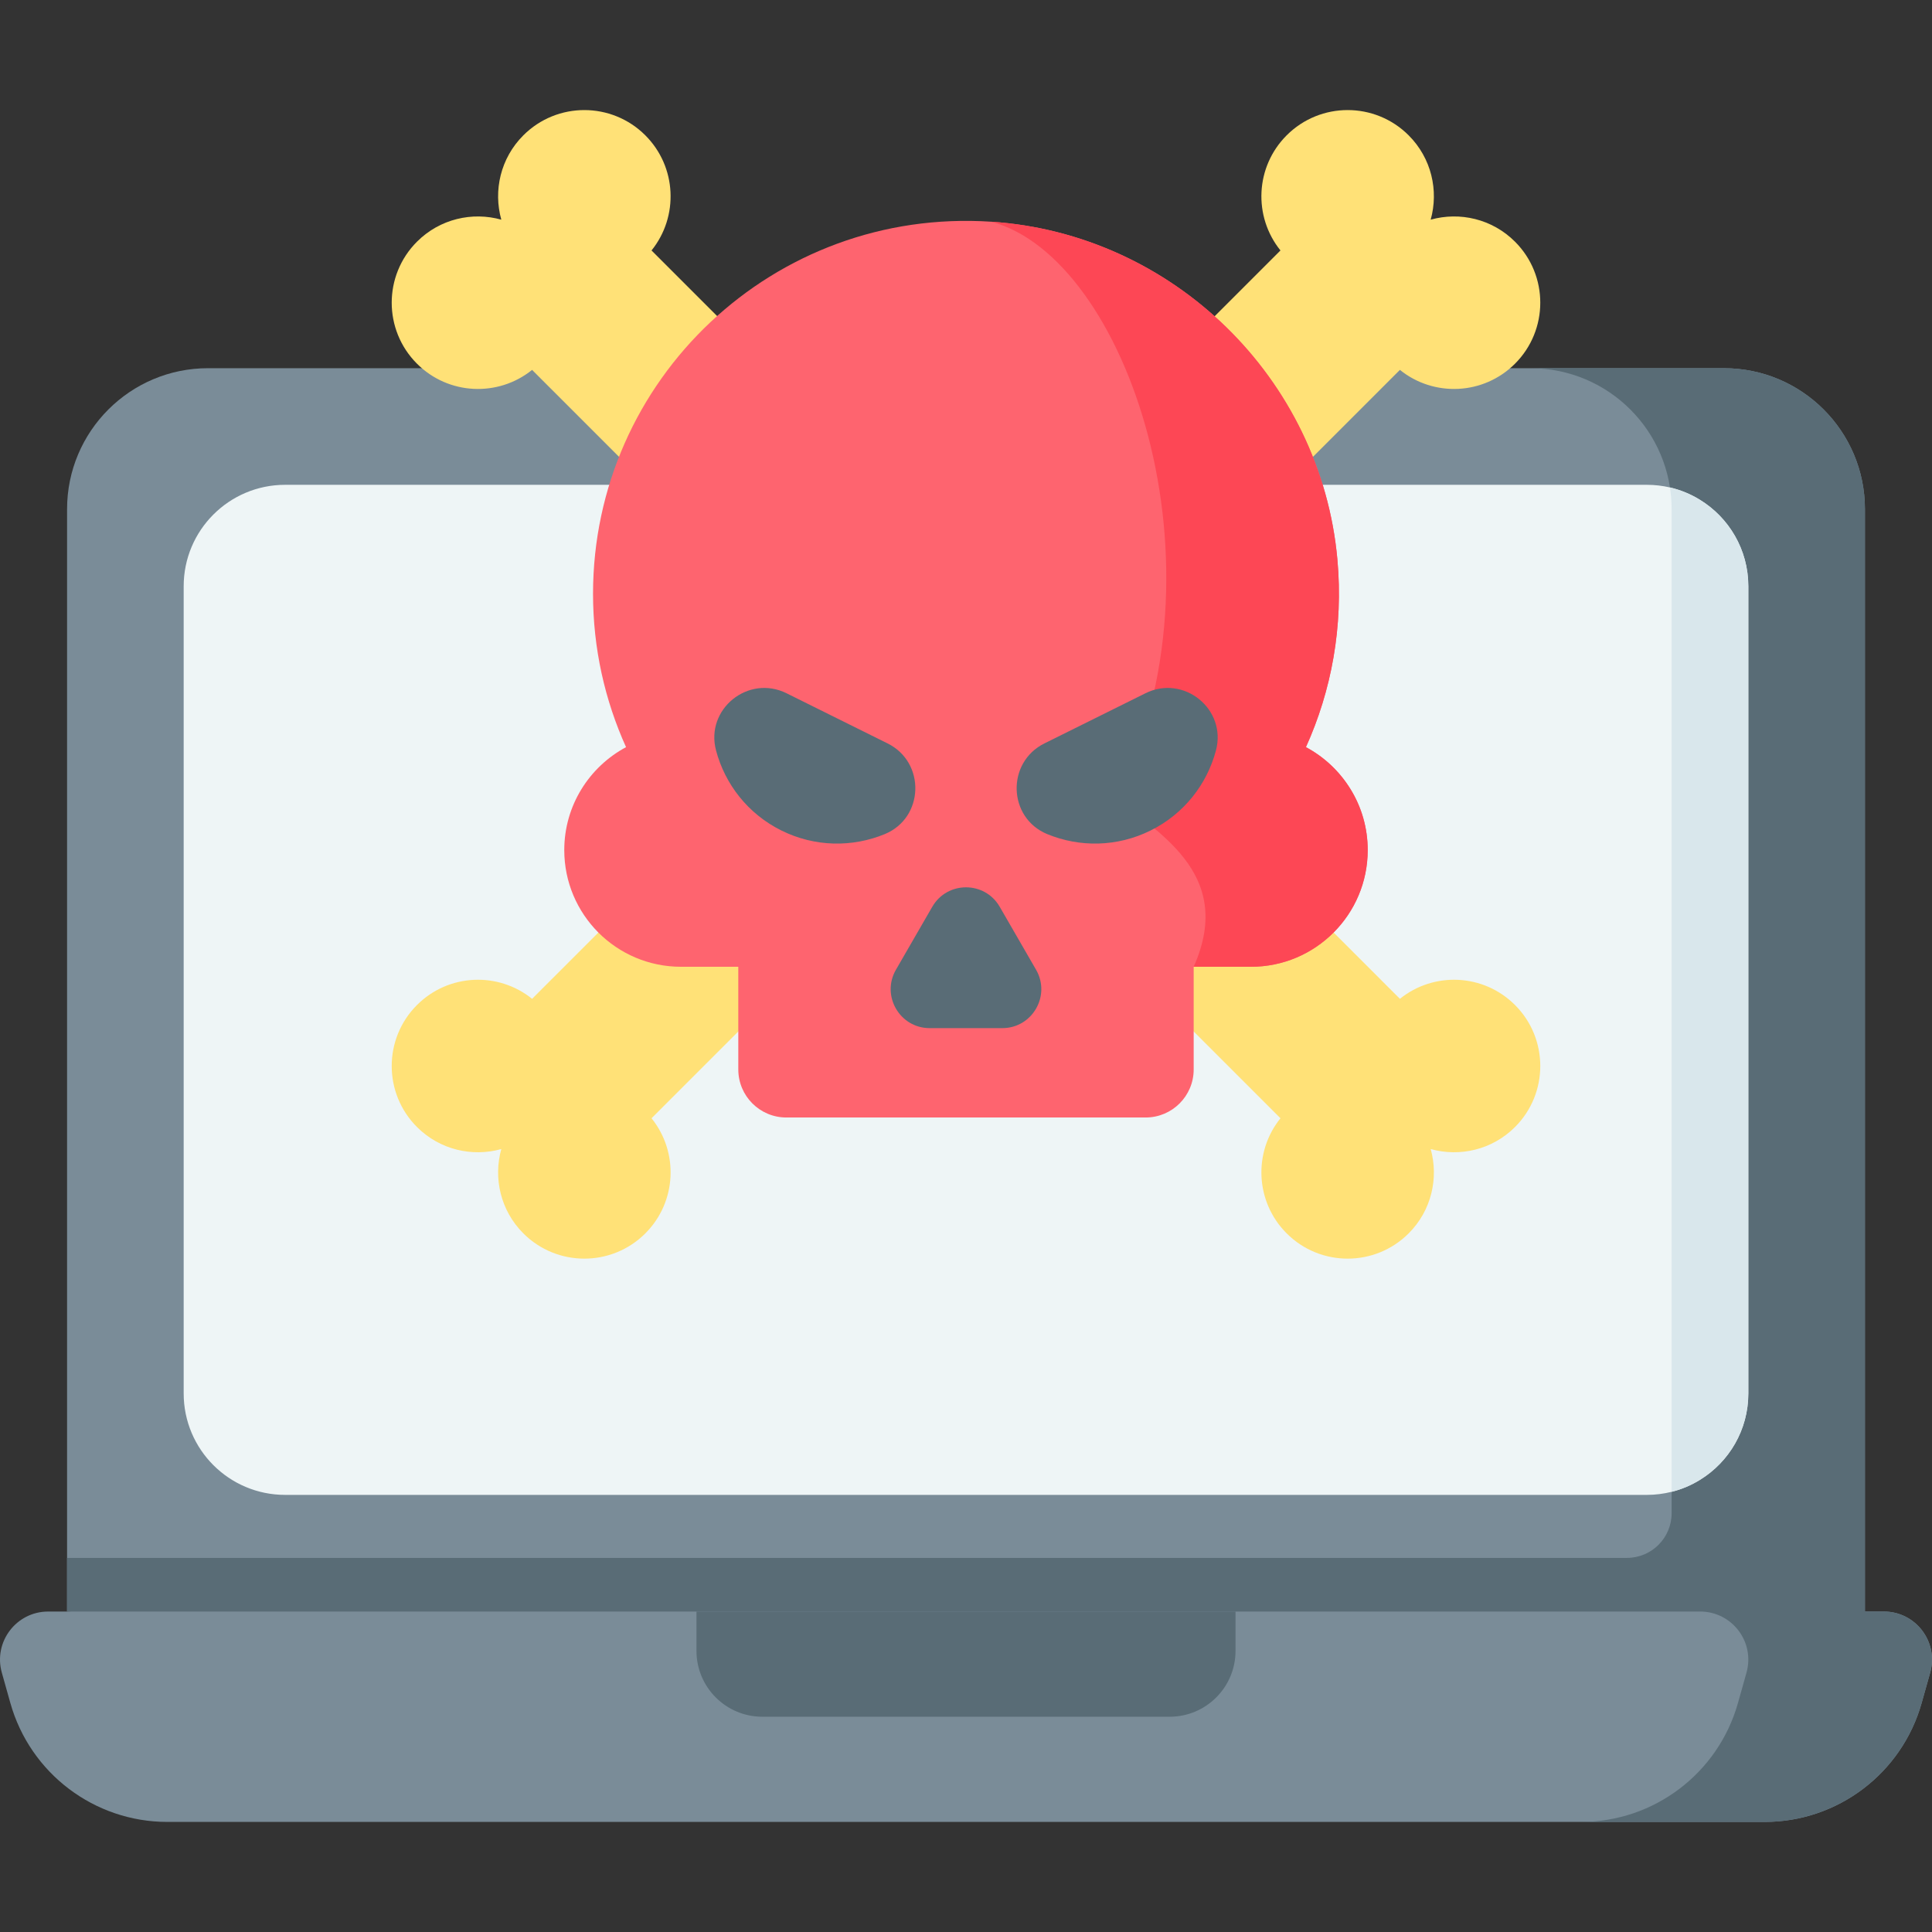 <svg id="Capa_1" enable-background="new 0 0 511.999 511.999" height="512" viewBox="0 0 511.999 511.999" width="512" xmlns="http://www.w3.org/2000/svg"><rect x="0" y="0" width="511.999" height="511.999" fill="#333333" stroke="none"/><g><g><path d="m456.865 97.575h-401.73c-20.634 0-37.361 16.727-37.361 37.361v292.138l238.226 27.878 238.225-27.877v-292.139c0-20.634-16.727-37.361-37.36-37.361z" fill="#7a8c98"/><path d="m499.243 427.074h-486.487c-8.448 0-14.559 8.068-12.272 16.2l2.257 8.026c5.244 18.646 22.25 31.528 41.619 31.528h423.278c19.369 0 36.375-12.883 41.619-31.528l2.257-8.026c2.289-8.132-3.823-16.2-12.271-16.2z" fill="#7a8c98"/><g fill="#596c76"><path d="m511.515 443.268-2.256 8.025c-5.244 18.646-22.252 31.534-41.619 31.534h-48.676c19.367 0 36.376-12.888 41.619-31.534l2.256-8.025c2.287-8.128-3.832-16.195-12.28-16.195h-432.788v-14.216h413.385c6.54 0 11.842-5.302 11.842-11.842v-266.08c0-20.635-16.73-37.354-37.365-37.354h51.231c20.636 0 37.365 16.729 37.365 37.365v292.128h5.017c8.447 0 14.556 8.066 12.269 16.194z"/><path d="m309.973 454.952h-107.947c-9.64 0-17.455-7.815-17.455-17.455v-10.422h142.857v10.422c0 9.64-7.815 17.455-17.455 17.455z"/></g></g><path d="m463.323 155.366v213.906c0 9.673-5.099 18.142-12.764 22.87-2.308 1.442-4.852 2.524-7.561 3.204-2.102.525-4.306.814-6.573.814h-360.851c-14.855 0-26.898-12.033-26.898-26.888v-213.906c0-14.855 12.043-26.888 26.898-26.888h360.851c2.112 0 4.162.247 6.13.701 2.833.659 5.501 1.772 7.912 3.255 7.715 4.718 12.856 13.228 12.856 22.932z" fill="#eef5f6"/><path d="m463.323 155.366v213.906c0 9.673-5.099 18.142-12.764 22.87-2.308 1.442-4.852 2.524-7.561 3.204v-260.419c0-1.957-.155-3.873-.443-5.748 2.833.659 5.501 1.772 7.912 3.255 7.715 4.718 12.856 13.228 12.856 22.932z" fill="#d9e7ec"/><g><g fill="#ffe177"><path d="m171.023 35.867c-8.929-8.929-23.406-8.929-32.335 0-6.053 6.053-7.989 14.652-5.836 22.347-7.695-2.153-16.294-.217-22.347 5.836-8.929 8.929-8.929 23.406 0 32.335 8.342 8.342 21.525 8.885 30.504 1.639l44.006 44.006 31.653-31.653-44.006-44.006c7.246-8.979 6.703-22.161-1.639-30.504z"/><path d="m340.975 326.856c8.929 8.929 23.406 8.929 32.335 0 6.053-6.053 7.989-14.652 5.836-22.347 7.695 2.153 16.294.217 22.347-5.836 8.929-8.929 8.929-23.406 0-32.335-8.342-8.342-21.525-8.885-30.504-1.639l-44.006-44.006-31.653 31.653 44.006 44.006c-7.246 8.979-6.703 22.161 1.639 30.504z"/><path d="m401.493 96.385c8.929-8.929 8.929-23.406 0-32.335-6.053-6.053-14.652-7.989-22.347-5.836 2.153-7.695.217-16.294-5.836-22.347-8.929-8.929-23.406-8.929-32.335 0-8.342 8.342-8.885 21.525-1.639 30.504l-44.006 44.006 31.653 31.653 44.006-44.006c8.98 7.246 22.162 6.704 30.504-1.639z"/><path d="m110.505 266.338c-8.929 8.929-8.929 23.406 0 32.335 6.053 6.053 14.652 7.989 22.347 5.836-2.153 7.695-.217 16.294 5.836 22.347 8.929 8.929 23.406 8.929 32.335 0 8.342-8.342 8.885-21.525 1.639-30.504l44.006-44.006-31.653-31.653-44.006 44.006c-8.979-7.247-22.162-6.704-30.504 1.639z"/></g><path d="m362.457 225.282c0 17.075-13.846 30.922-30.922 30.922h-15.197v27.211c0 7.023-5.696 12.73-12.719 12.73h-95.243c-7.023 0-12.719-5.707-12.719-12.73v-27.211h-15.197c-8.538 0-16.265-3.464-21.867-9.054-5.59-5.602-9.055-13.329-9.055-21.867 0-11.814 6.635-22.067 16.371-27.281-5.602-12.401-8.749-26.142-8.749-40.634 0-56.793 47.903-102.407 105.518-98.613 48.091 3.159 87.398 41.491 91.743 89.5 1.609 17.839-1.574 34.773-8.338 49.747 4.874 2.607 8.961 6.471 11.838 11.168 2.88 4.685 4.536 10.205 4.536 16.112z" fill="#fe646f"/><path d="m362.457 225.282c0 17.075-13.846 30.922-30.922 30.922h-15.197c11.427-25.578-11.415-36.112-20.27-44.967 30.44-61.244 2.584-142.993-33.388-152.482 48.091 3.159 87.398 41.491 91.743 89.5 1.609 17.839-1.574 34.773-8.338 49.747 4.874 2.607 8.961 6.471 11.838 11.168 2.878 4.685 4.534 10.205 4.534 16.112z" fill="#fd4755"/><g fill="#596c76"><g><path d="m235.22 197.015c10.145 5.036 9.704 19.741-.773 24.043-8.528 3.502-18.465 3.453-27.371-.968-8.907-4.421-14.954-12.306-17.32-21.217-2.907-10.946 8.539-20.188 18.684-15.152z"/><path d="m276.778 197.015c-10.145 5.036-9.704 19.741.773 24.043 8.528 3.502 18.465 3.453 27.371-.968 8.907-4.421 14.954-12.306 17.32-21.217 2.907-10.946-8.539-20.188-18.684-15.152z"/></g><path d="m247.06 240.311-9.625 16.67c-3.973 6.881.993 15.483 8.939 15.483h19.249c7.946 0 12.912-8.601 8.939-15.483l-9.625-16.67c-3.972-6.881-13.904-6.881-17.877 0z"/></g></g></g></svg>